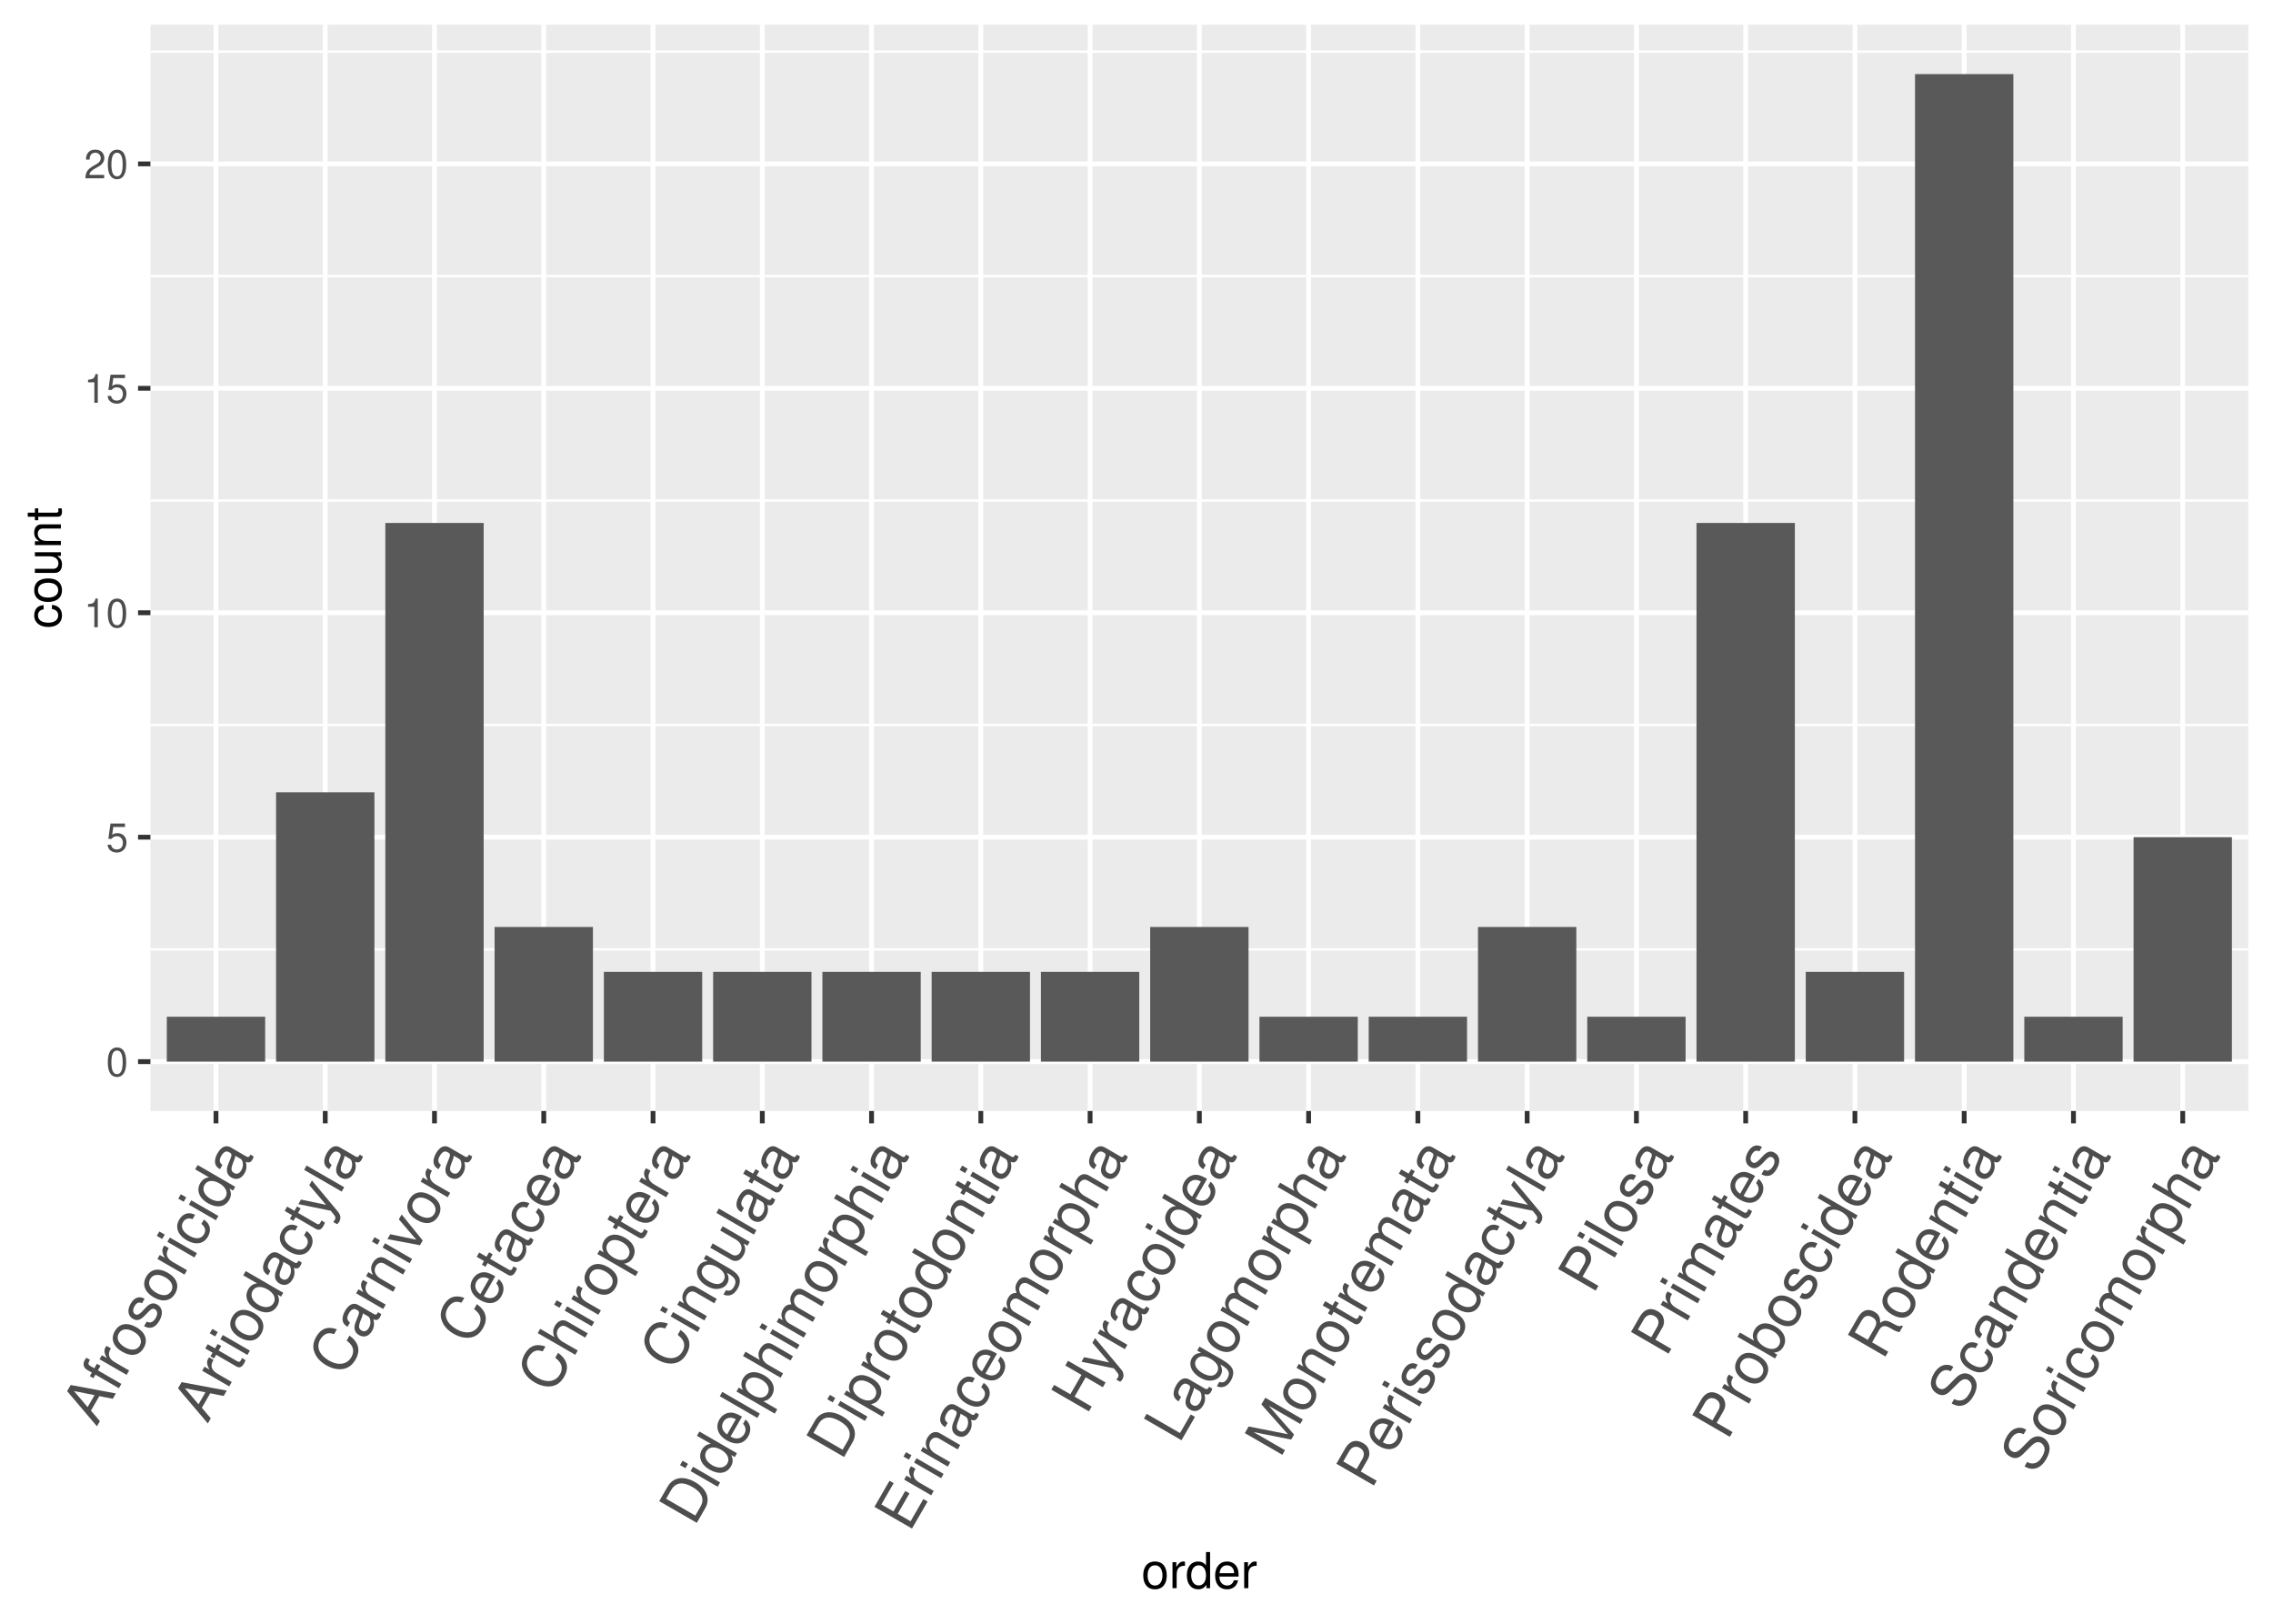 <?xml version="1.0" encoding="UTF-8"?>
<svg xmlns="http://www.w3.org/2000/svg" xmlns:xlink="http://www.w3.org/1999/xlink" width="504pt" height="360pt" viewBox="0 0 504 360" version="1.1">
<defs>
<g>
<symbol overflow="visible" id="glyph0-0">
<path style="stroke:none;" d=""/>
</symbol>
<symbol overflow="visible" id="glyph0-1">
<path style="stroke:none;" d="M 2.422 -6.359 C 1.844 -6.359 1.312 -6.094 0.984 -5.672 C 0.578 -5.109 0.375 -4.25 0.375 -3.078 C 0.375 -0.938 1.078 0.203 2.422 0.203 C 3.734 0.203 4.453 -0.938 4.453 -3.031 C 4.453 -4.25 4.266 -5.078 3.859 -5.672 C 3.531 -6.109 3.016 -6.359 2.422 -6.359 Z M 2.422 -5.672 C 3.25 -5.672 3.672 -4.828 3.672 -3.094 C 3.672 -1.281 3.266 -0.438 2.406 -0.438 C 1.578 -0.438 1.172 -1.312 1.172 -3.062 C 1.172 -4.828 1.578 -5.672 2.422 -5.672 Z M 2.422 -5.672 "/>
</symbol>
<symbol overflow="visible" id="glyph0-2">
<path style="stroke:none;" d="M 4.188 -6.234 L 0.969 -6.234 L 0.5 -2.844 L 1.219 -2.844 C 1.578 -3.266 1.875 -3.422 2.359 -3.422 C 3.203 -3.422 3.719 -2.844 3.719 -1.922 C 3.719 -1.031 3.203 -0.484 2.359 -0.484 C 1.688 -0.484 1.266 -0.828 1.078 -1.531 L 0.312 -1.531 C 0.406 -1.016 0.5 -0.781 0.688 -0.547 C 1.031 -0.078 1.672 0.203 2.375 0.203 C 3.641 0.203 4.516 -0.719 4.516 -2.031 C 4.516 -3.266 3.688 -4.109 2.5 -4.109 C 2.062 -4.109 1.703 -4 1.344 -3.734 L 1.594 -5.469 L 4.188 -5.469 Z M 4.188 -6.234 "/>
</symbol>
<symbol overflow="visible" id="glyph0-3">
<path style="stroke:none;" d="M 2.281 -4.531 L 2.281 0 L 3.047 0 L 3.047 -6.359 L 2.547 -6.359 C 2.266 -5.391 2.094 -5.25 0.891 -5.094 L 0.891 -4.531 Z M 2.281 -4.531 "/>
</symbol>
<symbol overflow="visible" id="glyph0-4">
<path style="stroke:none;" d="M 4.453 -0.766 L 1.172 -0.766 C 1.25 -1.297 1.531 -1.625 2.297 -2.094 L 3.172 -2.594 C 4.047 -3.062 4.5 -3.719 4.5 -4.5 C 4.5 -5.031 4.281 -5.531 3.922 -5.875 C 3.547 -6.203 3.094 -6.359 2.5 -6.359 C 1.703 -6.359 1.125 -6.078 0.781 -5.531 C 0.547 -5.203 0.453 -4.797 0.438 -4.156 L 1.219 -4.156 C 1.234 -4.594 1.297 -4.844 1.406 -5.062 C 1.594 -5.438 2 -5.688 2.469 -5.688 C 3.172 -5.688 3.703 -5.172 3.703 -4.484 C 3.703 -3.969 3.406 -3.531 2.859 -3.219 L 2.047 -2.75 C 0.75 -2 0.375 -1.406 0.297 -0.016 L 4.453 -0.016 Z M 4.453 -0.766 "/>
</symbol>
<symbol overflow="visible" id="glyph1-0">
<path style="stroke:none;" d=""/>
</symbol>
<symbol overflow="visible" id="glyph1-1">
<path style="stroke:none;" d="M 0.641 -6.875 L 3.625 -6.281 L 4.312 -7.469 L -5.703 -9.344 L -6.5 -7.984 L 0.109 -0.188 L 0.766 -1.328 L -1.219 -3.656 Z M -0.422 -7.094 L -1.953 -4.438 L -4.984 -8 Z M -0.422 -7.094 "/>
</symbol>
<symbol overflow="visible" id="glyph1-2">
<path style="stroke:none;" d="M -4.297 -6.422 L -4.875 -5.422 L -5.797 -5.953 C -6.203 -6.188 -6.266 -6.531 -6.016 -6.984 C -5.969 -7.047 -5.953 -7.094 -5.828 -7.297 L -6.609 -7.75 C -6.781 -7.562 -6.859 -7.453 -6.984 -7.25 C -7.484 -6.375 -7.281 -5.547 -6.438 -5.047 L -5.422 -4.469 L -5.875 -3.672 L -5.078 -3.219 L -4.625 -4.016 L 0.578 -1 L 1.125 -1.953 L -4.078 -4.969 L -3.5 -5.969 Z M -4.297 -6.422 "/>
</symbol>
<symbol overflow="visible" id="glyph1-3">
<path style="stroke:none;" d="M -5.547 -4.25 L 0.453 -0.781 L 1.016 -1.75 L -2.094 -3.547 C -3.531 -4.391 -3.844 -5.359 -3.031 -6.656 L -4 -7.219 C -4.125 -7.062 -4.172 -6.984 -4.25 -6.859 C -4.594 -6.25 -4.516 -5.562 -3.938 -4.516 L -5.031 -5.141 Z M -5.547 -4.25 "/>
</symbol>
<symbol overflow="visible" id="glyph1-4">
<path style="stroke:none;" d="M -4.359 -6.672 C -5.328 -4.984 -4.734 -3.281 -2.719 -2.109 C -0.688 -0.938 1.078 -1.266 2.062 -2.969 C 3.031 -4.656 2.438 -6.375 0.469 -7.516 C -1.609 -8.703 -3.359 -8.406 -4.359 -6.672 Z M -3.469 -6.172 C -2.859 -7.234 -1.594 -7.375 -0.109 -6.516 C 1.297 -5.703 1.781 -4.531 1.188 -3.484 C 0.562 -2.422 -0.688 -2.281 -2.141 -3.109 C -3.578 -3.953 -4.094 -5.109 -3.469 -6.172 Z M -3.469 -6.172 "/>
</symbol>
<symbol overflow="visible" id="glyph1-5">
<path style="stroke:none;" d="M -1.422 -7.5 C -2.609 -8.172 -3.719 -7.781 -4.516 -6.406 C -5.328 -5 -5.125 -3.688 -4.016 -3.047 C -3.078 -2.516 -2.359 -2.719 -1.203 -3.953 L -0.469 -4.719 C 0.078 -5.281 0.469 -5.406 0.891 -5.156 C 1.453 -4.828 1.516 -4.047 1.031 -3.219 C 0.734 -2.703 0.344 -2.359 -0.047 -2.266 C -0.312 -2.203 -0.516 -2.25 -0.969 -2.422 L -1.547 -1.422 C -0.156 -0.672 0.953 -1.062 1.859 -2.625 C 2.734 -4.141 2.562 -5.531 1.391 -6.203 C 0.5 -6.719 -0.266 -6.5 -1.234 -5.469 L -1.984 -4.672 C -2.625 -4.016 -3.062 -3.812 -3.5 -4.062 C -4.047 -4.391 -4.109 -5.078 -3.656 -5.844 C -3.219 -6.625 -2.656 -6.844 -2 -6.5 Z M -1.422 -7.5 "/>
</symbol>
<symbol overflow="visible" id="glyph1-6">
<path style="stroke:none;" d="M -5 -5.188 L -5.547 -4.234 L 0.453 -0.766 L 1 -1.719 Z M -7.328 -6.531 L -7.891 -5.562 L -6.688 -4.875 L -6.125 -5.844 Z M -7.328 -6.531 "/>
</symbol>
<symbol overflow="visible" id="glyph1-7">
<path style="stroke:none;" d="M -0.875 -7.688 C -1.469 -7.984 -1.922 -8.062 -2.406 -8.031 C -3.188 -7.953 -3.922 -7.422 -4.406 -6.578 C -5.344 -4.953 -4.688 -3.188 -2.688 -2.031 C -0.75 -0.922 1.047 -1.219 1.984 -2.844 C 2.812 -4.281 2.5 -5.688 1.094 -6.641 L 0.531 -5.688 C 1.406 -4.969 1.594 -4.203 1.125 -3.391 C 0.516 -2.328 -0.688 -2.219 -2.109 -3.031 C -3.609 -3.891 -4.141 -5.016 -3.547 -6.047 C -3.078 -6.844 -2.312 -7.094 -1.422 -6.719 Z M -0.875 -7.688 "/>
</symbol>
<symbol overflow="visible" id="glyph1-8">
<path style="stroke:none;" d="M -5.062 -10.469 L -5.609 -9.516 L -2.516 -7.734 C -3.344 -7.688 -4.031 -7.234 -4.5 -6.438 C -5.391 -4.875 -4.734 -3.141 -2.828 -2.031 C -0.812 -0.875 1 -1.125 1.938 -2.75 C 2.406 -3.562 2.438 -4.328 2 -5.266 L 2.781 -4.812 L 3.266 -5.656 Z M -3.531 -6.078 C -2.938 -7.109 -1.656 -7.234 -0.203 -6.391 C 1.172 -5.594 1.719 -4.406 1.141 -3.406 C 0.531 -2.344 -0.812 -2.188 -2.203 -2.984 C -3.594 -3.797 -4.125 -5.031 -3.531 -6.078 Z M -3.531 -6.078 "/>
</symbol>
<symbol overflow="visible" id="glyph1-9">
<path style="stroke:none;" d="M 2.969 -6.438 C 2.922 -6.328 2.906 -6.281 2.875 -6.219 C 2.672 -5.891 2.422 -5.812 2.125 -5.984 L -1.406 -8.031 C -2.469 -8.641 -3.484 -8.172 -4.344 -6.703 C -4.844 -5.828 -5 -4.984 -4.797 -4.312 C -4.641 -3.859 -4.359 -3.547 -3.781 -3.188 L -3.234 -4.141 C -3.922 -4.641 -4 -5.266 -3.484 -6.156 C -2.984 -7.031 -2.391 -7.328 -1.812 -6.984 L -1.562 -6.844 C -1.156 -6.594 -1.125 -6.297 -1.484 -5.469 C -2.078 -4 -2.172 -3.781 -2.219 -3.328 C -2.328 -2.469 -2 -1.797 -1.234 -1.344 C -0.141 -0.719 0.969 -1.078 1.672 -2.297 C 2.109 -3.047 2.203 -3.797 1.969 -4.844 C 2.625 -4.547 3.047 -4.688 3.406 -5.312 C 3.531 -5.516 3.594 -5.656 3.688 -6.016 Z M 0.703 -5.547 C 1.016 -5.359 1.156 -5.156 1.25 -4.719 C 1.375 -4.125 1.297 -3.531 0.969 -2.984 C 0.547 -2.234 -0.062 -2 -0.672 -2.359 C -1.312 -2.719 -1.375 -3.312 -0.938 -4.422 C -0.484 -5.531 -0.422 -5.75 -0.391 -6.172 Z M 0.703 -5.547 "/>
</symbol>
<symbol overflow="visible" id="glyph1-10">
<path style="stroke:none;" d="M -4.312 -6.375 L -4.891 -5.391 L -6.516 -6.328 L -7.062 -5.375 L -5.438 -4.438 L -5.906 -3.625 L -5.109 -3.172 L -4.641 -3.984 L -0.125 -1.375 C 0.5 -1.016 1.047 -1.219 1.484 -1.969 C 1.625 -2.219 1.75 -2.438 1.875 -2.797 L 1.062 -3.266 C 1.016 -3.109 0.969 -2.969 0.859 -2.781 C 0.609 -2.359 0.422 -2.328 0 -2.562 L -4.094 -4.938 L -3.516 -5.922 Z M -4.312 -6.375 "/>
</symbol>
<symbol overflow="visible" id="glyph1-11">
<path style="stroke:none;" d="M -3.438 -7.906 L 0.281 -3.547 L -5.281 -4.719 L -5.859 -3.703 L 1.328 -2.234 L 2.062 -1.312 C 2.391 -0.922 2.438 -0.609 2.219 -0.219 C 2.125 -0.047 2.016 0.062 1.844 0.234 L 2.703 0.734 C 2.922 0.609 3.062 0.438 3.219 0.172 C 3.391 -0.125 3.484 -0.5 3.453 -0.875 C 3.406 -1.297 3.25 -1.625 2.891 -2.062 L -2.844 -8.938 Z M -3.438 -7.906 "/>
</symbol>
<symbol overflow="visible" id="glyph1-12">
<path style="stroke:none;" d="M -7.328 -6.547 L -7.875 -5.578 L 0.453 -0.766 L 1 -1.734 Z M -7.328 -6.547 "/>
</symbol>
<symbol overflow="visible" id="glyph1-13">
<path style="stroke:none;" d="M -1.375 -10.891 C -3.391 -11.609 -4.891 -11.078 -5.953 -9.25 C -6.594 -8.125 -6.781 -7.016 -6.422 -6.016 C -6.047 -4.766 -5.094 -3.703 -3.75 -2.922 C -2.359 -2.125 -0.953 -1.844 0.312 -2.156 C 1.344 -2.422 2.109 -3.062 2.75 -4.156 C 3.922 -6.188 3.484 -7.969 1.422 -9.5 L 0.797 -8.406 C 1.312 -7.984 1.641 -7.641 1.875 -7.281 C 2.359 -6.547 2.344 -5.594 1.828 -4.703 C 0.875 -3.062 -1.062 -2.766 -3.156 -3.969 C -5.281 -5.203 -6.016 -6.969 -5.078 -8.594 C -4.688 -9.266 -4.125 -9.766 -3.625 -9.922 C -3.141 -10.078 -2.719 -10.047 -2 -9.812 Z M -1.375 -10.891 "/>
</symbol>
<symbol overflow="visible" id="glyph1-14">
<path style="stroke:none;" d="M -5.531 -4.266 L 0.469 -0.797 L 1.016 -1.766 L -2.281 -3.672 C -3.516 -4.391 -3.938 -5.469 -3.375 -6.469 C -2.938 -7.219 -2.203 -7.422 -1.484 -7.016 L 2.672 -4.609 L 3.219 -5.578 L -1.312 -8.203 C -2.297 -8.766 -3.359 -8.391 -4.031 -7.234 C -4.547 -6.344 -4.531 -5.562 -4.016 -4.547 L -5.031 -5.141 Z M -5.531 -4.266 "/>
</symbol>
<symbol overflow="visible" id="glyph1-15">
<path style="stroke:none;" d="M 1.891 -3.266 L -2.781 -9.031 L -3.406 -7.953 L 0.469 -3.438 L -5.312 -4.656 L -5.938 -3.578 L 1.281 -2.219 Z M 1.891 -3.266 "/>
</symbol>
<symbol overflow="visible" id="glyph1-16">
<path style="stroke:none;" d="M 0.719 -7.406 C -0.188 -7.938 -0.797 -8.188 -1.344 -8.281 C -2.547 -8.453 -3.656 -7.875 -4.297 -6.766 C -5.266 -5.094 -4.625 -3.281 -2.641 -2.141 C -0.672 -1 1.109 -1.328 2.094 -3.031 C 2.875 -4.391 2.656 -5.797 1.5 -6.781 L 0.953 -5.828 C 1.578 -5.109 1.672 -4.344 1.234 -3.562 C 0.891 -2.969 0.328 -2.609 -0.359 -2.578 C -0.844 -2.547 -1.234 -2.672 -1.828 -3 Z M -2.594 -3.469 C -3.656 -4.203 -3.984 -5.281 -3.438 -6.234 C -2.875 -7.219 -1.734 -7.453 -0.656 -6.828 Z M -2.594 -3.469 "/>
</symbol>
<symbol overflow="visible" id="glyph1-17">
<path style="stroke:none;" d="M -7.859 -5.609 L 0.469 -0.797 L 1.016 -1.75 L -2.281 -3.656 C -3.516 -4.375 -3.938 -5.469 -3.375 -6.453 C -3.188 -6.766 -2.922 -7.016 -2.625 -7.141 C -2.266 -7.312 -1.906 -7.25 -1.484 -7.016 L 2.672 -4.609 L 3.219 -5.562 L -1.312 -8.188 C -2.312 -8.766 -3.359 -8.391 -4.031 -7.234 C -4.516 -6.391 -4.562 -5.719 -4.156 -4.734 L -7.312 -6.562 Z M -7.859 -5.609 "/>
</symbol>
<symbol overflow="visible" id="glyph1-18">
<path style="stroke:none;" d="M 2.844 0.812 L 3.406 -0.141 L 0.297 -1.938 C 1.188 -2.094 1.781 -2.484 2.234 -3.266 C 3.125 -4.828 2.469 -6.562 0.562 -7.656 C -1.453 -8.828 -3.266 -8.562 -4.188 -6.969 C -4.656 -6.156 -4.672 -5.297 -4.219 -4.438 L -5.125 -4.969 L -5.641 -4.094 Z M -3.406 -6.297 C -2.797 -7.344 -1.469 -7.5 -0.031 -6.672 C 1.312 -5.891 1.859 -4.656 1.25 -3.609 C 0.672 -2.594 -0.625 -2.469 -2.031 -3.281 C -3.438 -4.094 -3.984 -5.281 -3.406 -6.297 Z M -3.406 -6.297 "/>
</symbol>
<symbol overflow="visible" id="glyph1-19">
<path style="stroke:none;" d="M -3.328 -8.078 L -2.453 -7.578 C -3.453 -7.516 -4.062 -7.172 -4.5 -6.422 C -5.344 -4.969 -4.578 -3.188 -2.656 -2.078 C -1.641 -1.5 -0.781 -1.312 0.109 -1.484 C 0.891 -1.609 1.516 -2.016 1.859 -2.625 C 2.281 -3.344 2.281 -4.047 1.812 -5 L 2.125 -4.828 C 3.719 -3.891 4.047 -3.109 3.359 -1.906 C 2.891 -1.094 2.328 -0.875 1.594 -1.156 L 1.031 -0.188 C 2.203 0.359 3.391 -0.125 4.141 -1.438 C 4.656 -2.312 4.797 -3.203 4.547 -3.875 C 4.234 -4.656 3.594 -5.25 2.188 -6.078 L -2.828 -8.969 Z M -3.578 -6 C -3 -7 -1.812 -7.094 -0.281 -6.219 C 1.156 -5.375 1.656 -4.312 1.078 -3.312 C 0.516 -2.328 -0.656 -2.25 -2.141 -3.094 C -3.594 -3.938 -4.141 -5.016 -3.578 -6 Z M -3.578 -6 "/>
</symbol>
<symbol overflow="visible" id="glyph1-20">
<path style="stroke:none;" d="M 3.188 -5.5 L -2.812 -8.969 L -3.359 -8.031 L 0.047 -6.062 C 1.281 -5.359 1.703 -4.25 1.125 -3.25 C 0.703 -2.5 -0.047 -2.281 -0.766 -2.703 L -5.016 -5.156 L -5.562 -4.219 L -0.922 -1.547 C 0.062 -0.969 1.109 -1.328 1.781 -2.5 C 2.297 -3.375 2.328 -4.125 1.844 -5.141 L 2.688 -4.656 Z M 3.188 -5.5 "/>
</symbol>
<symbol overflow="visible" id="glyph1-21">
<path style="stroke:none;" d="M 0.594 -1.016 L 2.453 -4.234 C 3.656 -6.328 2.828 -8.547 0.234 -10.031 C -2.344 -11.531 -4.656 -11.156 -5.875 -9.047 L -7.734 -5.828 Z M 0.266 -2.625 L -6.203 -6.359 L -5.062 -8.328 C -4.109 -9.984 -2.5 -10.203 -0.375 -8.969 C 1.75 -7.75 2.359 -6.25 1.406 -4.594 Z M 0.266 -2.625 "/>
</symbol>
<symbol overflow="visible" id="glyph1-22">
<path style="stroke:none;" d="M -5.531 -4.266 L 0.469 -0.797 L 1.016 -1.766 L -2.75 -3.938 C -3.609 -4.438 -3.938 -5.469 -3.5 -6.25 C -3.094 -6.953 -2.422 -7.109 -1.656 -6.672 L 2.469 -4.281 L 3.031 -5.234 L -0.734 -7.406 C -1.594 -7.906 -1.938 -8.938 -1.484 -9.719 C -1.094 -10.406 -0.406 -10.578 0.359 -10.141 L 4.484 -7.75 L 5.031 -8.719 L 0.531 -11.312 C -0.547 -11.938 -1.484 -11.656 -2.125 -10.531 C -2.594 -9.734 -2.625 -9.125 -2.281 -8.156 C -3.125 -8.188 -3.672 -7.859 -4.125 -7.078 C -4.578 -6.281 -4.594 -5.562 -4.172 -4.641 L -5.031 -5.141 Z M -5.531 -4.266 "/>
</symbol>
<symbol overflow="visible" id="glyph1-23">
<path style="stroke:none;" d="M -2.578 -4.297 L 0.031 -8.828 L -0.906 -9.359 L -3.516 -4.828 L -6.188 -6.375 L -3.469 -11.094 L -4.391 -11.625 L -7.734 -5.844 L 0.594 -1.031 L 4.047 -7.016 L 3.109 -7.562 L 0.281 -2.641 Z M -2.578 -4.297 "/>
</symbol>
<symbol overflow="visible" id="glyph1-24">
<path style="stroke:none;" d="M -0.156 -8.516 L 3.641 -6.312 L 4.25 -7.359 L -4.078 -12.172 L -4.688 -11.125 L -1.094 -9.047 L -3.562 -4.75 L -7.156 -6.828 L -7.781 -5.766 L 0.547 -0.953 L 1.172 -2.016 L -2.625 -4.219 Z M -0.156 -8.516 "/>
</symbol>
<symbol overflow="visible" id="glyph1-25">
<path style="stroke:none;" d="M -7.188 -6.781 L -7.797 -5.734 L 0.531 -0.922 L 3.516 -6.094 L 2.578 -6.641 L 0.203 -2.516 Z M -7.188 -6.781 "/>
</symbol>
<symbol overflow="visible" id="glyph1-26">
<path style="stroke:none;" d="M 3.094 -5.344 L -2.531 -11.734 L 4.453 -7.703 L 5.031 -8.703 L -3.297 -13.516 L -4.156 -12.031 L 1.719 -5.422 L -6.984 -7.141 L -7.828 -5.672 L 0.5 -0.859 L 1.078 -1.875 L -5.906 -5.906 L 2.453 -4.234 Z M 3.094 -5.344 "/>
</symbol>
<symbol overflow="visible" id="glyph1-27">
<path style="stroke:none;" d="M -2.312 -4.141 L -0.797 -6.766 C -0.422 -7.422 -0.312 -8.047 -0.469 -8.719 C -0.641 -9.484 -1.047 -10.016 -1.812 -10.453 C -3.375 -11.359 -4.781 -10.938 -5.734 -9.297 L -7.719 -5.859 L 0.609 -1.047 L 1.219 -2.094 Z M -3.25 -4.672 L -6.188 -6.375 L -4.906 -8.594 C -4.312 -9.625 -3.406 -9.891 -2.5 -9.375 C -1.578 -8.844 -1.375 -7.922 -1.969 -6.891 Z M -3.25 -4.672 "/>
</symbol>
<symbol overflow="visible" id="glyph1-28">
<path style="stroke:none;" d="M -7.969 -5.438 L 0.359 -0.625 L 0.859 -1.469 L 0.094 -1.922 C 1.062 -1.984 1.719 -2.391 2.203 -3.219 C 3.109 -4.797 2.422 -6.578 0.438 -7.734 C -1.516 -8.859 -3.266 -8.562 -4.172 -6.984 C -4.656 -6.156 -4.688 -5.406 -4.281 -4.562 L -7.422 -6.375 Z M -3.406 -6.281 C -2.797 -7.344 -1.469 -7.5 -0.031 -6.672 C 1.312 -5.891 1.844 -4.641 1.25 -3.594 C 0.656 -2.578 -0.641 -2.453 -2.047 -3.266 C -3.453 -4.078 -4 -5.266 -3.406 -6.281 Z M -3.406 -6.281 "/>
</symbol>
<symbol overflow="visible" id="glyph1-29">
<path style="stroke:none;" d="M -2.344 -4.203 L -0.766 -6.953 C -0.219 -7.891 0.469 -8.047 1.516 -7.453 L 2.25 -7.031 C 2.75 -6.734 3.312 -6.516 3.734 -6.469 L 4.484 -7.766 L 4.234 -7.922 C 3.703 -7.672 3.359 -7.766 2.25 -8.391 C 0.875 -9.172 0.344 -9.188 -0.562 -8.5 C -0.516 -9.719 -0.844 -10.406 -1.812 -10.969 C -3.25 -11.797 -4.547 -11.359 -5.484 -9.719 L -7.703 -5.875 L 0.625 -1.062 L 1.234 -2.125 Z M -3.297 -4.75 L -6.172 -6.406 L -4.688 -8.984 C -4.344 -9.578 -4.047 -9.859 -3.672 -10 C -3.25 -10.141 -2.797 -10.062 -2.312 -9.781 C -1.328 -9.203 -1.156 -8.453 -1.812 -7.328 Z M -3.297 -4.75 "/>
</symbol>
<symbol overflow="visible" id="glyph1-30">
<path style="stroke:none;" d="M -1.953 -10.219 C -2.516 -10.547 -2.688 -10.609 -3.203 -10.656 C -4.422 -10.75 -5.484 -10.062 -6.297 -8.656 C -7.344 -6.828 -7.062 -5.156 -5.547 -4.281 C -4.531 -3.688 -3.594 -3.875 -2.688 -4.797 L -0.922 -6.547 C -0.047 -7.469 0.641 -7.672 1.312 -7.297 C 1.75 -7.031 2.062 -6.547 2.109 -6.031 C 2.172 -5.562 1.984 -4.984 1.594 -4.297 C 1.062 -3.375 0.5 -2.906 -0.203 -2.781 C -0.766 -2.672 -1.25 -2.781 -1.75 -3.094 L -2.328 -2.094 C -1.547 -1.656 -0.969 -1.5 -0.312 -1.578 C 0.797 -1.688 1.734 -2.422 2.469 -3.688 C 3.047 -4.672 3.312 -5.609 3.203 -6.406 C 3.078 -7.234 2.547 -8.016 1.828 -8.438 C 0.797 -9.031 -0.344 -8.812 -1.312 -7.859 L -3.062 -6.094 C -3.906 -5.25 -4.453 -5.078 -5.094 -5.438 C -5.938 -5.938 -6.062 -6.984 -5.422 -8.094 C -4.656 -9.422 -3.641 -9.828 -2.531 -9.219 Z M -1.953 -10.219 "/>
</symbol>
<symbol overflow="visible" id="glyph2-0">
<path style="stroke:none;" d=""/>
</symbol>
<symbol overflow="visible" id="glyph2-1">
<path style="stroke:none;" d="M 2.984 -5.922 C 1.359 -5.922 0.391 -4.781 0.391 -2.844 C 0.391 -0.891 1.359 0.25 3 0.25 C 4.625 0.25 5.609 -0.906 5.609 -2.797 C 5.609 -4.797 4.656 -5.922 2.984 -5.922 Z M 3 -5.078 C 4.031 -5.078 4.656 -4.234 4.656 -2.812 C 4.656 -1.438 4.016 -0.594 3 -0.594 C 1.984 -0.594 1.359 -1.438 1.359 -2.844 C 1.359 -4.234 1.984 -5.078 3 -5.078 Z M 3 -5.078 "/>
</symbol>
<symbol overflow="visible" id="glyph2-2">
<path style="stroke:none;" d="M 0.766 -5.766 L 0.766 0 L 1.688 0 L 1.688 -2.984 C 1.688 -4.375 2.266 -5 3.531 -4.969 L 3.531 -5.891 C 3.375 -5.922 3.281 -5.922 3.172 -5.922 C 2.578 -5.922 2.141 -5.578 1.609 -4.719 L 1.609 -5.766 Z M 0.766 -5.766 "/>
</symbol>
<symbol overflow="visible" id="glyph2-3">
<path style="stroke:none;" d="M 5.438 -8.016 L 4.531 -8.016 L 4.531 -5.031 C 4.141 -5.625 3.531 -5.922 2.766 -5.922 C 1.266 -5.922 0.281 -4.734 0.281 -2.891 C 0.281 -0.953 1.234 0.25 2.797 0.25 C 3.594 0.25 4.141 -0.047 4.625 -0.766 L 4.625 0 L 5.438 0 Z M 2.922 -5.078 C 3.906 -5.078 4.531 -4.203 4.531 -2.812 C 4.531 -1.484 3.891 -0.609 2.922 -0.609 C 1.906 -0.609 1.25 -1.5 1.25 -2.844 C 1.25 -4.188 1.906 -5.078 2.922 -5.078 Z M 2.922 -5.078 "/>
</symbol>
<symbol overflow="visible" id="glyph2-4">
<path style="stroke:none;" d="M 5.641 -2.578 C 5.641 -3.453 5.578 -3.984 5.406 -4.406 C 5.031 -5.359 4.156 -5.922 3.078 -5.922 C 1.469 -5.922 0.438 -4.703 0.438 -2.812 C 0.438 -0.906 1.438 0.25 3.062 0.25 C 4.375 0.25 5.297 -0.5 5.516 -1.75 L 4.594 -1.75 C 4.344 -0.984 3.828 -0.594 3.094 -0.594 C 2.516 -0.594 2.016 -0.859 1.703 -1.344 C 1.484 -1.672 1.406 -2 1.391 -2.578 Z M 1.422 -3.328 C 1.5 -4.391 2.141 -5.078 3.062 -5.078 C 4 -5.078 4.656 -4.359 4.656 -3.328 Z M 1.422 -3.328 "/>
</symbol>
<symbol overflow="visible" id="glyph3-0">
<path style="stroke:none;" d=""/>
</symbol>
<symbol overflow="visible" id="glyph3-1">
<path style="stroke:none;" d="M -3.828 -5.188 C -4.391 -5.141 -4.75 -5.016 -5.078 -4.797 C -5.609 -4.406 -5.922 -3.703 -5.922 -2.906 C -5.922 -1.344 -4.703 -0.344 -2.781 -0.344 C -0.922 -0.344 0.25 -1.328 0.25 -2.891 C 0.25 -4.266 -0.578 -5.141 -1.984 -5.25 L -1.984 -4.328 C -1.062 -4.172 -0.594 -3.703 -0.594 -2.922 C -0.594 -1.906 -1.422 -1.297 -2.781 -1.297 C -4.219 -1.297 -5.078 -1.891 -5.078 -2.891 C -5.078 -3.656 -4.625 -4.141 -3.828 -4.25 Z M -3.828 -5.188 "/>
</symbol>
<symbol overflow="visible" id="glyph3-2">
<path style="stroke:none;" d="M -5.922 -2.984 C -5.922 -1.359 -4.781 -0.391 -2.844 -0.391 C -0.891 -0.391 0.25 -1.359 0.25 -3 C 0.25 -4.625 -0.906 -5.609 -2.797 -5.609 C -4.797 -5.609 -5.922 -4.656 -5.922 -2.984 Z M -5.078 -3 C -5.078 -4.031 -4.234 -4.656 -2.812 -4.656 C -1.438 -4.656 -0.594 -4.016 -0.594 -3 C -0.594 -1.984 -1.438 -1.359 -2.844 -1.359 C -4.234 -1.359 -5.078 -1.984 -5.078 -3 Z M -5.078 -3 "/>
</symbol>
<symbol overflow="visible" id="glyph3-3">
<path style="stroke:none;" d="M 0 -5.297 L -5.766 -5.297 L -5.766 -4.391 L -2.5 -4.391 C -1.312 -4.391 -0.547 -3.766 -0.547 -2.812 C -0.547 -2.094 -0.984 -1.625 -1.688 -1.625 L -5.766 -1.625 L -5.766 -0.719 L -1.312 -0.719 C -0.359 -0.719 0.25 -1.438 0.25 -2.547 C 0.25 -3.406 -0.047 -3.938 -0.797 -4.484 L 0 -4.484 Z M 0 -5.297 "/>
</symbol>
<symbol overflow="visible" id="glyph3-4">
<path style="stroke:none;" d="M -5.766 -0.766 L 0 -0.766 L 0 -1.688 L -3.172 -1.688 C -4.359 -1.688 -5.125 -2.312 -5.125 -3.25 C -5.125 -3.984 -4.688 -4.438 -4 -4.438 L 0 -4.438 L 0 -5.359 L -4.359 -5.359 C -5.312 -5.359 -5.922 -4.641 -5.922 -3.531 C -5.922 -2.672 -5.594 -2.125 -4.797 -1.609 L -5.766 -1.609 Z M -5.766 -0.766 "/>
</symbol>
<symbol overflow="visible" id="glyph3-5">
<path style="stroke:none;" d="M -5.766 -2.797 L -5.766 -1.844 L -7.344 -1.844 L -7.344 -0.938 L -5.766 -0.938 L -5.766 -0.156 L -5.016 -0.156 L -5.016 -0.938 L -0.656 -0.938 C -0.062 -0.938 0.25 -1.328 0.25 -2.047 C 0.25 -2.281 0.234 -2.484 0.172 -2.797 L -0.594 -2.797 C -0.562 -2.656 -0.547 -2.547 -0.547 -2.359 C -0.547 -1.953 -0.656 -1.844 -1.062 -1.844 L -5.016 -1.844 L -5.016 -2.797 Z M -5.766 -2.797 "/>
</symbol>
</g>
<clipPath id="clip1">
  <path d="M 33.352 5.48 L 498.52 5.48 L 498.52 246.32 L 33.352 246.32 Z M 33.352 5.48 "/>
</clipPath>
<clipPath id="clip2">
  <path d="M 33.352 210 L 498.52 210 L 498.52 211 L 33.352 211 Z M 33.352 210 "/>
</clipPath>
<clipPath id="clip3">
  <path d="M 33.352 160 L 498.52 160 L 498.52 161 L 33.352 161 Z M 33.352 160 "/>
</clipPath>
<clipPath id="clip4">
  <path d="M 33.352 110 L 498.52 110 L 498.52 112 L 33.352 112 Z M 33.352 110 "/>
</clipPath>
<clipPath id="clip5">
  <path d="M 33.352 60 L 498.52 60 L 498.52 62 L 33.352 62 Z M 33.352 60 "/>
</clipPath>
<clipPath id="clip6">
  <path d="M 33.352 11 L 498.52 11 L 498.52 12 L 33.352 12 Z M 33.352 11 "/>
</clipPath>
<clipPath id="clip7">
  <path d="M 33.352 234 L 498.52 234 L 498.52 236 L 33.352 236 Z M 33.352 234 "/>
</clipPath>
<clipPath id="clip8">
  <path d="M 33.352 185 L 498.52 185 L 498.52 187 L 33.352 187 Z M 33.352 185 "/>
</clipPath>
<clipPath id="clip9">
  <path d="M 33.352 135 L 498.52 135 L 498.52 137 L 33.352 137 Z M 33.352 135 "/>
</clipPath>
<clipPath id="clip10">
  <path d="M 33.352 85 L 498.52 85 L 498.52 87 L 33.352 87 Z M 33.352 85 "/>
</clipPath>
<clipPath id="clip11">
  <path d="M 33.352 35 L 498.52 35 L 498.52 37 L 33.352 37 Z M 33.352 35 "/>
</clipPath>
<clipPath id="clip12">
  <path d="M 47 5.48 L 49 5.48 L 49 246.32 L 47 246.32 Z M 47 5.48 "/>
</clipPath>
<clipPath id="clip13">
  <path d="M 71 5.48 L 73 5.48 L 73 246.32 L 71 246.32 Z M 71 5.48 "/>
</clipPath>
<clipPath id="clip14">
  <path d="M 95 5.48 L 97 5.48 L 97 246.32 L 95 246.32 Z M 95 5.48 "/>
</clipPath>
<clipPath id="clip15">
  <path d="M 120 5.48 L 122 5.48 L 122 246.32 L 120 246.32 Z M 120 5.48 "/>
</clipPath>
<clipPath id="clip16">
  <path d="M 144 5.48 L 146 5.48 L 146 246.32 L 144 246.32 Z M 144 5.48 "/>
</clipPath>
<clipPath id="clip17">
  <path d="M 168 5.48 L 170 5.48 L 170 246.32 L 168 246.32 Z M 168 5.48 "/>
</clipPath>
<clipPath id="clip18">
  <path d="M 192 5.48 L 194 5.48 L 194 246.32 L 192 246.32 Z M 192 5.48 "/>
</clipPath>
<clipPath id="clip19">
  <path d="M 216 5.48 L 219 5.48 L 219 246.32 L 216 246.32 Z M 216 5.48 "/>
</clipPath>
<clipPath id="clip20">
  <path d="M 241 5.48 L 243 5.48 L 243 246.32 L 241 246.32 Z M 241 5.48 "/>
</clipPath>
<clipPath id="clip21">
  <path d="M 265 5.48 L 267 5.48 L 267 246.32 L 265 246.32 Z M 265 5.48 "/>
</clipPath>
<clipPath id="clip22">
  <path d="M 289 5.48 L 291 5.48 L 291 246.32 L 289 246.32 Z M 289 5.48 "/>
</clipPath>
<clipPath id="clip23">
  <path d="M 313 5.48 L 315 5.48 L 315 246.32 L 313 246.32 Z M 313 5.48 "/>
</clipPath>
<clipPath id="clip24">
  <path d="M 338 5.48 L 340 5.48 L 340 246.32 L 338 246.32 Z M 338 5.48 "/>
</clipPath>
<clipPath id="clip25">
  <path d="M 362 5.48 L 364 5.48 L 364 246.32 L 362 246.32 Z M 362 5.48 "/>
</clipPath>
<clipPath id="clip26">
  <path d="M 386 5.48 L 388 5.48 L 388 246.32 L 386 246.32 Z M 386 5.48 "/>
</clipPath>
<clipPath id="clip27">
  <path d="M 410 5.48 L 412 5.48 L 412 246.32 L 410 246.32 Z M 410 5.48 "/>
</clipPath>
<clipPath id="clip28">
  <path d="M 434 5.48 L 437 5.48 L 437 246.32 L 434 246.32 Z M 434 5.48 "/>
</clipPath>
<clipPath id="clip29">
  <path d="M 459 5.48 L 461 5.48 L 461 246.32 L 459 246.32 Z M 459 5.48 "/>
</clipPath>
<clipPath id="clip30">
  <path d="M 483 5.48 L 485 5.48 L 485 246.32 L 483 246.32 Z M 483 5.48 "/>
</clipPath>
</defs>
<g id="surface149">
<rect x="0" y="0" width="504" height="360" style="fill:rgb(100%,100%,100%);fill-opacity:1;stroke:none;"/>
<rect x="0" y="0" width="504" height="360" style="fill:rgb(100%,100%,100%);fill-opacity:1;stroke:none;"/>
<path style="fill:none;stroke-width:1.067;stroke-linecap:round;stroke-linejoin:round;stroke:rgb(100%,100%,100%);stroke-opacity:1;stroke-miterlimit:10;" d="M 0 360 L 504 360 L 504 0 L 0 0 Z M 0 360 "/>
<g clip-path="url(#clip1)" clip-rule="nonzero">
<path style=" stroke:none;fill-rule:nonzero;fill:rgb(92.157%,92.157%,92.157%);fill-opacity:1;" d="M 33.352 246.32 L 498.52 246.32 L 498.52 5.48 L 33.352 5.48 Z M 33.352 246.32 "/>
</g>
<g clip-path="url(#clip2)" clip-rule="nonzero">
<path style="fill:none;stroke-width:0.533;stroke-linecap:butt;stroke-linejoin:round;stroke:rgb(100%,100%,100%);stroke-opacity:1;stroke-miterlimit:10;" d="M 33.352 210.492 L 498.52 210.492 "/>
</g>
<g clip-path="url(#clip3)" clip-rule="nonzero">
<path style="fill:none;stroke-width:0.533;stroke-linecap:butt;stroke-linejoin:round;stroke:rgb(100%,100%,100%);stroke-opacity:1;stroke-miterlimit:10;" d="M 33.352 160.73 L 498.52 160.73 "/>
</g>
<g clip-path="url(#clip4)" clip-rule="nonzero">
<path style="fill:none;stroke-width:0.533;stroke-linecap:butt;stroke-linejoin:round;stroke:rgb(100%,100%,100%);stroke-opacity:1;stroke-miterlimit:10;" d="M 33.352 110.973 L 498.52 110.973 "/>
</g>
<g clip-path="url(#clip5)" clip-rule="nonzero">
<path style="fill:none;stroke-width:0.533;stroke-linecap:butt;stroke-linejoin:round;stroke:rgb(100%,100%,100%);stroke-opacity:1;stroke-miterlimit:10;" d="M 33.352 61.211 L 498.52 61.211 "/>
</g>
<g clip-path="url(#clip6)" clip-rule="nonzero">
<path style="fill:none;stroke-width:0.533;stroke-linecap:butt;stroke-linejoin:round;stroke:rgb(100%,100%,100%);stroke-opacity:1;stroke-miterlimit:10;" d="M 33.352 11.449 L 498.52 11.449 "/>
</g>
<g clip-path="url(#clip7)" clip-rule="nonzero">
<path style="fill:none;stroke-width:1.067;stroke-linecap:butt;stroke-linejoin:round;stroke:rgb(100%,100%,100%);stroke-opacity:1;stroke-miterlimit:10;" d="M 33.352 235.375 L 498.52 235.375 "/>
</g>
<g clip-path="url(#clip8)" clip-rule="nonzero">
<path style="fill:none;stroke-width:1.067;stroke-linecap:butt;stroke-linejoin:round;stroke:rgb(100%,100%,100%);stroke-opacity:1;stroke-miterlimit:10;" d="M 33.352 185.613 L 498.52 185.613 "/>
</g>
<g clip-path="url(#clip9)" clip-rule="nonzero">
<path style="fill:none;stroke-width:1.067;stroke-linecap:butt;stroke-linejoin:round;stroke:rgb(100%,100%,100%);stroke-opacity:1;stroke-miterlimit:10;" d="M 33.352 135.852 L 498.52 135.852 "/>
</g>
<g clip-path="url(#clip10)" clip-rule="nonzero">
<path style="fill:none;stroke-width:1.067;stroke-linecap:butt;stroke-linejoin:round;stroke:rgb(100%,100%,100%);stroke-opacity:1;stroke-miterlimit:10;" d="M 33.352 86.09 L 498.52 86.09 "/>
</g>
<g clip-path="url(#clip11)" clip-rule="nonzero">
<path style="fill:none;stroke-width:1.067;stroke-linecap:butt;stroke-linejoin:round;stroke:rgb(100%,100%,100%);stroke-opacity:1;stroke-miterlimit:10;" d="M 33.352 36.332 L 498.52 36.332 "/>
</g>
<g clip-path="url(#clip12)" clip-rule="nonzero">
<path style="fill:none;stroke-width:1.067;stroke-linecap:butt;stroke-linejoin:round;stroke:rgb(100%,100%,100%);stroke-opacity:1;stroke-miterlimit:10;" d="M 47.891 246.32 L 47.891 5.48 "/>
</g>
<g clip-path="url(#clip13)" clip-rule="nonzero">
<path style="fill:none;stroke-width:1.067;stroke-linecap:butt;stroke-linejoin:round;stroke:rgb(100%,100%,100%);stroke-opacity:1;stroke-miterlimit:10;" d="M 72.117 246.32 L 72.117 5.48 "/>
</g>
<g clip-path="url(#clip14)" clip-rule="nonzero">
<path style="fill:none;stroke-width:1.067;stroke-linecap:butt;stroke-linejoin:round;stroke:rgb(100%,100%,100%);stroke-opacity:1;stroke-miterlimit:10;" d="M 96.344 246.32 L 96.344 5.48 "/>
</g>
<g clip-path="url(#clip15)" clip-rule="nonzero">
<path style="fill:none;stroke-width:1.067;stroke-linecap:butt;stroke-linejoin:round;stroke:rgb(100%,100%,100%);stroke-opacity:1;stroke-miterlimit:10;" d="M 120.57 246.32 L 120.57 5.48 "/>
</g>
<g clip-path="url(#clip16)" clip-rule="nonzero">
<path style="fill:none;stroke-width:1.067;stroke-linecap:butt;stroke-linejoin:round;stroke:rgb(100%,100%,100%);stroke-opacity:1;stroke-miterlimit:10;" d="M 144.801 246.32 L 144.801 5.48 "/>
</g>
<g clip-path="url(#clip17)" clip-rule="nonzero">
<path style="fill:none;stroke-width:1.067;stroke-linecap:butt;stroke-linejoin:round;stroke:rgb(100%,100%,100%);stroke-opacity:1;stroke-miterlimit:10;" d="M 169.027 246.32 L 169.027 5.48 "/>
</g>
<g clip-path="url(#clip18)" clip-rule="nonzero">
<path style="fill:none;stroke-width:1.067;stroke-linecap:butt;stroke-linejoin:round;stroke:rgb(100%,100%,100%);stroke-opacity:1;stroke-miterlimit:10;" d="M 193.254 246.32 L 193.254 5.48 "/>
</g>
<g clip-path="url(#clip19)" clip-rule="nonzero">
<path style="fill:none;stroke-width:1.067;stroke-linecap:butt;stroke-linejoin:round;stroke:rgb(100%,100%,100%);stroke-opacity:1;stroke-miterlimit:10;" d="M 217.48 246.32 L 217.48 5.48 "/>
</g>
<g clip-path="url(#clip20)" clip-rule="nonzero">
<path style="fill:none;stroke-width:1.067;stroke-linecap:butt;stroke-linejoin:round;stroke:rgb(100%,100%,100%);stroke-opacity:1;stroke-miterlimit:10;" d="M 241.711 246.32 L 241.711 5.48 "/>
</g>
<g clip-path="url(#clip21)" clip-rule="nonzero">
<path style="fill:none;stroke-width:1.067;stroke-linecap:butt;stroke-linejoin:round;stroke:rgb(100%,100%,100%);stroke-opacity:1;stroke-miterlimit:10;" d="M 265.938 246.32 L 265.938 5.48 "/>
</g>
<g clip-path="url(#clip22)" clip-rule="nonzero">
<path style="fill:none;stroke-width:1.067;stroke-linecap:butt;stroke-linejoin:round;stroke:rgb(100%,100%,100%);stroke-opacity:1;stroke-miterlimit:10;" d="M 290.164 246.32 L 290.164 5.48 "/>
</g>
<g clip-path="url(#clip23)" clip-rule="nonzero">
<path style="fill:none;stroke-width:1.067;stroke-linecap:butt;stroke-linejoin:round;stroke:rgb(100%,100%,100%);stroke-opacity:1;stroke-miterlimit:10;" d="M 314.391 246.32 L 314.391 5.48 "/>
</g>
<g clip-path="url(#clip24)" clip-rule="nonzero">
<path style="fill:none;stroke-width:1.067;stroke-linecap:butt;stroke-linejoin:round;stroke:rgb(100%,100%,100%);stroke-opacity:1;stroke-miterlimit:10;" d="M 338.621 246.32 L 338.621 5.48 "/>
</g>
<g clip-path="url(#clip25)" clip-rule="nonzero">
<path style="fill:none;stroke-width:1.067;stroke-linecap:butt;stroke-linejoin:round;stroke:rgb(100%,100%,100%);stroke-opacity:1;stroke-miterlimit:10;" d="M 362.848 246.32 L 362.848 5.48 "/>
</g>
<g clip-path="url(#clip26)" clip-rule="nonzero">
<path style="fill:none;stroke-width:1.067;stroke-linecap:butt;stroke-linejoin:round;stroke:rgb(100%,100%,100%);stroke-opacity:1;stroke-miterlimit:10;" d="M 387.074 246.32 L 387.074 5.48 "/>
</g>
<g clip-path="url(#clip27)" clip-rule="nonzero">
<path style="fill:none;stroke-width:1.067;stroke-linecap:butt;stroke-linejoin:round;stroke:rgb(100%,100%,100%);stroke-opacity:1;stroke-miterlimit:10;" d="M 411.301 246.32 L 411.301 5.48 "/>
</g>
<g clip-path="url(#clip28)" clip-rule="nonzero">
<path style="fill:none;stroke-width:1.067;stroke-linecap:butt;stroke-linejoin:round;stroke:rgb(100%,100%,100%);stroke-opacity:1;stroke-miterlimit:10;" d="M 435.527 246.32 L 435.527 5.48 "/>
</g>
<g clip-path="url(#clip29)" clip-rule="nonzero">
<path style="fill:none;stroke-width:1.067;stroke-linecap:butt;stroke-linejoin:round;stroke:rgb(100%,100%,100%);stroke-opacity:1;stroke-miterlimit:10;" d="M 459.758 246.32 L 459.758 5.48 "/>
</g>
<g clip-path="url(#clip30)" clip-rule="nonzero">
<path style="fill:none;stroke-width:1.067;stroke-linecap:butt;stroke-linejoin:round;stroke:rgb(100%,100%,100%);stroke-opacity:1;stroke-miterlimit:10;" d="M 483.984 246.32 L 483.984 5.48 "/>
</g>
<path style=" stroke:none;fill-rule:nonzero;fill:rgb(34.902%,34.902%,34.902%);fill-opacity:1;" d="M 36.988 235.375 L 58.793 235.375 L 58.793 225.422 L 36.988 225.422 Z M 36.988 235.375 "/>
<path style=" stroke:none;fill-rule:nonzero;fill:rgb(34.902%,34.902%,34.902%);fill-opacity:1;" d="M 61.215 235.375 L 83.02 235.375 L 83.02 175.664 L 61.215 175.664 Z M 61.215 235.375 "/>
<path style=" stroke:none;fill-rule:nonzero;fill:rgb(34.902%,34.902%,34.902%);fill-opacity:1;" d="M 85.441 235.375 L 107.246 235.375 L 107.246 115.949 L 85.441 115.949 Z M 85.441 235.375 "/>
<path style=" stroke:none;fill-rule:nonzero;fill:rgb(34.902%,34.902%,34.902%);fill-opacity:1;" d="M 109.668 235.375 L 131.473 235.375 L 131.473 205.52 L 109.668 205.52 Z M 109.668 235.375 "/>
<path style=" stroke:none;fill-rule:nonzero;fill:rgb(34.902%,34.902%,34.902%);fill-opacity:1;" d="M 133.898 235.375 L 155.703 235.375 L 155.703 215.473 L 133.898 215.473 Z M 133.898 235.375 "/>
<path style=" stroke:none;fill-rule:nonzero;fill:rgb(34.902%,34.902%,34.902%);fill-opacity:1;" d="M 158.125 235.375 L 179.93 235.375 L 179.93 215.473 L 158.125 215.473 Z M 158.125 235.375 "/>
<path style=" stroke:none;fill-rule:nonzero;fill:rgb(34.902%,34.902%,34.902%);fill-opacity:1;" d="M 182.352 235.375 L 204.156 235.375 L 204.156 215.473 L 182.352 215.473 Z M 182.352 235.375 "/>
<path style=" stroke:none;fill-rule:nonzero;fill:rgb(34.902%,34.902%,34.902%);fill-opacity:1;" d="M 206.578 235.375 L 228.383 235.375 L 228.383 215.473 L 206.578 215.473 Z M 206.578 235.375 "/>
<path style=" stroke:none;fill-rule:nonzero;fill:rgb(34.902%,34.902%,34.902%);fill-opacity:1;" d="M 230.809 235.375 L 252.613 235.375 L 252.613 215.473 L 230.809 215.473 Z M 230.809 235.375 "/>
<path style=" stroke:none;fill-rule:nonzero;fill:rgb(34.902%,34.902%,34.902%);fill-opacity:1;" d="M 255.035 235.375 L 276.84 235.375 L 276.84 205.52 L 255.035 205.52 Z M 255.035 235.375 "/>
<path style=" stroke:none;fill-rule:nonzero;fill:rgb(34.902%,34.902%,34.902%);fill-opacity:1;" d="M 279.262 235.375 L 301.066 235.375 L 301.066 225.422 L 279.262 225.422 Z M 279.262 235.375 "/>
<path style=" stroke:none;fill-rule:nonzero;fill:rgb(34.902%,34.902%,34.902%);fill-opacity:1;" d="M 303.488 235.375 L 325.293 235.375 L 325.293 225.422 L 303.488 225.422 Z M 303.488 235.375 "/>
<path style=" stroke:none;fill-rule:nonzero;fill:rgb(34.902%,34.902%,34.902%);fill-opacity:1;" d="M 327.719 235.375 L 349.523 235.375 L 349.523 205.52 L 327.719 205.52 Z M 327.719 235.375 "/>
<path style=" stroke:none;fill-rule:nonzero;fill:rgb(34.902%,34.902%,34.902%);fill-opacity:1;" d="M 351.945 235.375 L 373.75 235.375 L 373.75 225.422 L 351.945 225.422 Z M 351.945 235.375 "/>
<path style=" stroke:none;fill-rule:nonzero;fill:rgb(34.902%,34.902%,34.902%);fill-opacity:1;" d="M 376.172 235.375 L 397.977 235.375 L 397.977 115.949 L 376.172 115.949 Z M 376.172 235.375 "/>
<path style=" stroke:none;fill-rule:nonzero;fill:rgb(34.902%,34.902%,34.902%);fill-opacity:1;" d="M 400.398 235.375 L 422.203 235.375 L 422.203 215.473 L 400.398 215.473 Z M 400.398 235.375 "/>
<path style=" stroke:none;fill-rule:nonzero;fill:rgb(34.902%,34.902%,34.902%);fill-opacity:1;" d="M 424.625 235.375 L 446.43 235.375 L 446.43 16.43 L 424.625 16.43 Z M 424.625 235.375 "/>
<path style=" stroke:none;fill-rule:nonzero;fill:rgb(34.902%,34.902%,34.902%);fill-opacity:1;" d="M 448.855 235.375 L 470.66 235.375 L 470.66 225.422 L 448.855 225.422 Z M 448.855 235.375 "/>
<path style=" stroke:none;fill-rule:nonzero;fill:rgb(34.902%,34.902%,34.902%);fill-opacity:1;" d="M 473.082 235.375 L 494.887 235.375 L 494.887 185.613 L 473.082 185.613 Z M 473.082 235.375 "/>
<g style="fill:rgb(30.196%,30.196%,30.196%);fill-opacity:1;">
  <use xlink:href="#glyph0-1" x="23.527" y="238.582"/>
</g>
<g style="fill:rgb(30.196%,30.196%,30.196%);fill-opacity:1;">
  <use xlink:href="#glyph0-2" x="23.527" y="188.82"/>
</g>
<g style="fill:rgb(30.196%,30.196%,30.196%);fill-opacity:1;">
  <use xlink:href="#glyph0-3" x="18.637" y="139.059"/>
  <use xlink:href="#glyph0-1" x="23.53" y="139.059"/>
</g>
<g style="fill:rgb(30.196%,30.196%,30.196%);fill-opacity:1;">
  <use xlink:href="#glyph0-3" x="18.637" y="89.301"/>
  <use xlink:href="#glyph0-2" x="23.53" y="89.301"/>
</g>
<g style="fill:rgb(30.196%,30.196%,30.196%);fill-opacity:1;">
  <use xlink:href="#glyph0-4" x="18.637" y="39.539"/>
  <use xlink:href="#glyph0-1" x="23.53" y="39.539"/>
</g>
<path style="fill:none;stroke-width:1.067;stroke-linecap:butt;stroke-linejoin:round;stroke:rgb(20%,20%,20%);stroke-opacity:1;stroke-miterlimit:10;" d="M 30.613 235.375 L 33.352 235.375 "/>
<path style="fill:none;stroke-width:1.067;stroke-linecap:butt;stroke-linejoin:round;stroke:rgb(20%,20%,20%);stroke-opacity:1;stroke-miterlimit:10;" d="M 30.613 185.613 L 33.352 185.613 "/>
<path style="fill:none;stroke-width:1.067;stroke-linecap:butt;stroke-linejoin:round;stroke:rgb(20%,20%,20%);stroke-opacity:1;stroke-miterlimit:10;" d="M 30.613 135.852 L 33.352 135.852 "/>
<path style="fill:none;stroke-width:1.067;stroke-linecap:butt;stroke-linejoin:round;stroke:rgb(20%,20%,20%);stroke-opacity:1;stroke-miterlimit:10;" d="M 30.613 86.09 L 33.352 86.09 "/>
<path style="fill:none;stroke-width:1.067;stroke-linecap:butt;stroke-linejoin:round;stroke:rgb(20%,20%,20%);stroke-opacity:1;stroke-miterlimit:10;" d="M 30.613 36.332 L 33.352 36.332 "/>
<path style="fill:none;stroke-width:1.067;stroke-linecap:butt;stroke-linejoin:round;stroke:rgb(20%,20%,20%);stroke-opacity:1;stroke-miterlimit:10;" d="M 47.891 249.059 L 47.891 246.32 "/>
<path style="fill:none;stroke-width:1.067;stroke-linecap:butt;stroke-linejoin:round;stroke:rgb(20%,20%,20%);stroke-opacity:1;stroke-miterlimit:10;" d="M 72.117 249.059 L 72.117 246.32 "/>
<path style="fill:none;stroke-width:1.067;stroke-linecap:butt;stroke-linejoin:round;stroke:rgb(20%,20%,20%);stroke-opacity:1;stroke-miterlimit:10;" d="M 96.344 249.059 L 96.344 246.32 "/>
<path style="fill:none;stroke-width:1.067;stroke-linecap:butt;stroke-linejoin:round;stroke:rgb(20%,20%,20%);stroke-opacity:1;stroke-miterlimit:10;" d="M 120.57 249.059 L 120.57 246.32 "/>
<path style="fill:none;stroke-width:1.067;stroke-linecap:butt;stroke-linejoin:round;stroke:rgb(20%,20%,20%);stroke-opacity:1;stroke-miterlimit:10;" d="M 144.801 249.059 L 144.801 246.32 "/>
<path style="fill:none;stroke-width:1.067;stroke-linecap:butt;stroke-linejoin:round;stroke:rgb(20%,20%,20%);stroke-opacity:1;stroke-miterlimit:10;" d="M 169.027 249.059 L 169.027 246.32 "/>
<path style="fill:none;stroke-width:1.067;stroke-linecap:butt;stroke-linejoin:round;stroke:rgb(20%,20%,20%);stroke-opacity:1;stroke-miterlimit:10;" d="M 193.254 249.059 L 193.254 246.32 "/>
<path style="fill:none;stroke-width:1.067;stroke-linecap:butt;stroke-linejoin:round;stroke:rgb(20%,20%,20%);stroke-opacity:1;stroke-miterlimit:10;" d="M 217.48 249.059 L 217.48 246.32 "/>
<path style="fill:none;stroke-width:1.067;stroke-linecap:butt;stroke-linejoin:round;stroke:rgb(20%,20%,20%);stroke-opacity:1;stroke-miterlimit:10;" d="M 241.711 249.059 L 241.711 246.32 "/>
<path style="fill:none;stroke-width:1.067;stroke-linecap:butt;stroke-linejoin:round;stroke:rgb(20%,20%,20%);stroke-opacity:1;stroke-miterlimit:10;" d="M 265.938 249.059 L 265.938 246.32 "/>
<path style="fill:none;stroke-width:1.067;stroke-linecap:butt;stroke-linejoin:round;stroke:rgb(20%,20%,20%);stroke-opacity:1;stroke-miterlimit:10;" d="M 290.164 249.059 L 290.164 246.32 "/>
<path style="fill:none;stroke-width:1.067;stroke-linecap:butt;stroke-linejoin:round;stroke:rgb(20%,20%,20%);stroke-opacity:1;stroke-miterlimit:10;" d="M 314.391 249.059 L 314.391 246.32 "/>
<path style="fill:none;stroke-width:1.067;stroke-linecap:butt;stroke-linejoin:round;stroke:rgb(20%,20%,20%);stroke-opacity:1;stroke-miterlimit:10;" d="M 338.621 249.059 L 338.621 246.32 "/>
<path style="fill:none;stroke-width:1.067;stroke-linecap:butt;stroke-linejoin:round;stroke:rgb(20%,20%,20%);stroke-opacity:1;stroke-miterlimit:10;" d="M 362.848 249.059 L 362.848 246.32 "/>
<path style="fill:none;stroke-width:1.067;stroke-linecap:butt;stroke-linejoin:round;stroke:rgb(20%,20%,20%);stroke-opacity:1;stroke-miterlimit:10;" d="M 387.074 249.059 L 387.074 246.32 "/>
<path style="fill:none;stroke-width:1.067;stroke-linecap:butt;stroke-linejoin:round;stroke:rgb(20%,20%,20%);stroke-opacity:1;stroke-miterlimit:10;" d="M 411.301 249.059 L 411.301 246.32 "/>
<path style="fill:none;stroke-width:1.067;stroke-linecap:butt;stroke-linejoin:round;stroke:rgb(20%,20%,20%);stroke-opacity:1;stroke-miterlimit:10;" d="M 435.527 249.059 L 435.527 246.32 "/>
<path style="fill:none;stroke-width:1.067;stroke-linecap:butt;stroke-linejoin:round;stroke:rgb(20%,20%,20%);stroke-opacity:1;stroke-miterlimit:10;" d="M 459.758 249.059 L 459.758 246.32 "/>
<path style="fill:none;stroke-width:1.067;stroke-linecap:butt;stroke-linejoin:round;stroke:rgb(20%,20%,20%);stroke-opacity:1;stroke-miterlimit:10;" d="M 483.984 249.059 L 483.984 246.32 "/>
<g style="fill:rgb(30.196%,30.196%,30.196%);fill-opacity:1;">
  <use xlink:href="#glyph1-1" x="21.383" y="316.41"/>
  <use xlink:href="#glyph1-2" x="25.785" y="308.785"/>
  <use xlink:href="#glyph1-3" x="27.62" y="305.607"/>
  <use xlink:href="#glyph1-4" x="29.818" y="301.801"/>
  <use xlink:href="#glyph1-5" x="33.487" y="295.445"/>
  <use xlink:href="#glyph1-4" x="36.787" y="289.729"/>
  <use xlink:href="#glyph1-3" x="40.457" y="283.373"/>
  <use xlink:href="#glyph1-6" x="42.655" y="279.566"/>
  <use xlink:href="#glyph1-7" x="44.12" y="277.029"/>
  <use xlink:href="#glyph1-6" x="47.42" y="271.313"/>
  <use xlink:href="#glyph1-8" x="48.885" y="268.775"/>
  <use xlink:href="#glyph1-9" x="52.555" y="262.419"/>
</g>
<g style="fill:rgb(30.196%,30.196%,30.196%);fill-opacity:1;">
  <use xlink:href="#glyph1-1" x="45.973" y="315.781"/>
  <use xlink:href="#glyph1-3" x="50.375" y="308.156"/>
  <use xlink:href="#glyph1-10" x="52.573" y="304.35"/>
  <use xlink:href="#glyph1-6" x="54.407" y="301.172"/>
  <use xlink:href="#glyph1-4" x="55.873" y="298.634"/>
  <use xlink:href="#glyph1-8" x="59.542" y="292.278"/>
  <use xlink:href="#glyph1-9" x="63.212" y="285.922"/>
  <use xlink:href="#glyph1-7" x="66.881" y="279.566"/>
  <use xlink:href="#glyph1-10" x="70.181" y="273.85"/>
  <use xlink:href="#glyph1-11" x="72.016" y="270.672"/>
  <use xlink:href="#glyph1-12" x="75.316" y="264.957"/>
  <use xlink:href="#glyph1-9" x="76.781" y="262.419"/>
</g>
<g style="fill:rgb(30.196%,30.196%,30.196%);fill-opacity:1;">
  <use xlink:href="#glyph1-13" x="76.074" y="305.605"/>
  <use xlink:href="#glyph1-9" x="80.839" y="297.352"/>
  <use xlink:href="#glyph1-3" x="84.509" y="290.996"/>
  <use xlink:href="#glyph1-14" x="86.707" y="287.189"/>
  <use xlink:href="#glyph1-6" x="90.376" y="280.833"/>
  <use xlink:href="#glyph1-15" x="91.842" y="278.296"/>
  <use xlink:href="#glyph1-4" x="95.142" y="272.58"/>
  <use xlink:href="#glyph1-3" x="98.811" y="266.224"/>
  <use xlink:href="#glyph1-9" x="101.009" y="262.417"/>
</g>
<g style="fill:rgb(30.196%,30.196%,30.196%);fill-opacity:1;">
  <use xlink:href="#glyph1-13" x="104.328" y="298.633"/>
  <use xlink:href="#glyph1-16" x="109.093" y="290.379"/>
  <use xlink:href="#glyph1-10" x="112.763" y="284.023"/>
  <use xlink:href="#glyph1-9" x="114.598" y="280.845"/>
  <use xlink:href="#glyph1-7" x="118.267" y="274.489"/>
  <use xlink:href="#glyph1-16" x="121.567" y="268.774"/>
  <use xlink:href="#glyph1-9" x="125.237" y="262.418"/>
</g>
<g style="fill:rgb(30.196%,30.196%,30.196%);fill-opacity:1;">
  <use xlink:href="#glyph1-13" x="122.324" y="309.426"/>
  <use xlink:href="#glyph1-17" x="127.089" y="301.172"/>
  <use xlink:href="#glyph1-6" x="130.759" y="294.816"/>
  <use xlink:href="#glyph1-3" x="132.224" y="292.278"/>
  <use xlink:href="#glyph1-4" x="134.422" y="288.472"/>
  <use xlink:href="#glyph1-18" x="138.092" y="282.116"/>
  <use xlink:href="#glyph1-10" x="141.761" y="275.76"/>
  <use xlink:href="#glyph1-16" x="143.596" y="272.582"/>
  <use xlink:href="#glyph1-3" x="147.266" y="266.226"/>
  <use xlink:href="#glyph1-9" x="149.463" y="262.419"/>
</g>
<g style="fill:rgb(30.196%,30.196%,30.196%);fill-opacity:1;">
  <use xlink:href="#glyph1-13" x="149.48" y="304.348"/>
  <use xlink:href="#glyph1-6" x="154.246" y="296.094"/>
  <use xlink:href="#glyph1-14" x="155.711" y="293.556"/>
  <use xlink:href="#glyph1-19" x="159.38" y="287.2"/>
  <use xlink:href="#glyph1-20" x="163.05" y="280.844"/>
  <use xlink:href="#glyph1-12" x="166.72" y="274.488"/>
  <use xlink:href="#glyph1-9" x="168.185" y="271.951"/>
  <use xlink:href="#glyph1-10" x="171.854" y="265.595"/>
  <use xlink:href="#glyph1-9" x="173.689" y="262.417"/>
</g>
<g style="fill:rgb(30.196%,30.196%,30.196%);fill-opacity:1;">
  <use xlink:href="#glyph1-21" x="153.91" y="338.645"/>
  <use xlink:href="#glyph1-6" x="158.675" y="330.391"/>
  <use xlink:href="#glyph1-8" x="160.141" y="327.853"/>
  <use xlink:href="#glyph1-16" x="163.81" y="321.497"/>
  <use xlink:href="#glyph1-12" x="167.48" y="315.141"/>
  <use xlink:href="#glyph1-18" x="168.945" y="312.603"/>
  <use xlink:href="#glyph1-17" x="172.615" y="306.248"/>
  <use xlink:href="#glyph1-6" x="176.284" y="299.892"/>
  <use xlink:href="#glyph1-22" x="177.749" y="297.354"/>
  <use xlink:href="#glyph1-4" x="183.247" y="287.831"/>
  <use xlink:href="#glyph1-3" x="186.917" y="281.475"/>
  <use xlink:href="#glyph1-18" x="189.115" y="277.669"/>
  <use xlink:href="#glyph1-17" x="192.784" y="271.313"/>
  <use xlink:href="#glyph1-6" x="196.454" y="264.957"/>
  <use xlink:href="#glyph1-9" x="197.919" y="262.419"/>
</g>
<g style="fill:rgb(30.196%,30.196%,30.196%);fill-opacity:1;">
  <use xlink:href="#glyph1-21" x="186.566" y="324.047"/>
  <use xlink:href="#glyph1-6" x="191.332" y="315.793"/>
  <use xlink:href="#glyph1-18" x="192.797" y="313.256"/>
  <use xlink:href="#glyph1-3" x="196.466" y="306.9"/>
  <use xlink:href="#glyph1-4" x="198.664" y="303.093"/>
  <use xlink:href="#glyph1-10" x="202.334" y="296.737"/>
  <use xlink:href="#glyph1-4" x="204.169" y="293.559"/>
  <use xlink:href="#glyph1-8" x="207.838" y="287.203"/>
  <use xlink:href="#glyph1-4" x="211.508" y="280.847"/>
  <use xlink:href="#glyph1-14" x="215.177" y="274.491"/>
  <use xlink:href="#glyph1-10" x="218.847" y="268.135"/>
  <use xlink:href="#glyph1-6" x="220.682" y="264.957"/>
  <use xlink:href="#glyph1-9" x="222.147" y="262.419"/>
</g>
<g style="fill:rgb(30.196%,30.196%,30.196%);fill-opacity:1;">
  <use xlink:href="#glyph1-23" x="201.625" y="339.926"/>
  <use xlink:href="#glyph1-3" x="206.027" y="332.301"/>
  <use xlink:href="#glyph1-6" x="208.225" y="328.494"/>
  <use xlink:href="#glyph1-14" x="209.69" y="325.956"/>
  <use xlink:href="#glyph1-9" x="213.36" y="319.601"/>
  <use xlink:href="#glyph1-7" x="217.029" y="313.245"/>
  <use xlink:href="#glyph1-16" x="220.329" y="307.529"/>
  <use xlink:href="#glyph1-4" x="223.999" y="301.173"/>
  <use xlink:href="#glyph1-22" x="227.669" y="294.817"/>
  <use xlink:href="#glyph1-4" x="233.166" y="285.294"/>
  <use xlink:href="#glyph1-3" x="236.836" y="278.939"/>
  <use xlink:href="#glyph1-18" x="239.034" y="275.132"/>
  <use xlink:href="#glyph1-17" x="242.703" y="268.776"/>
  <use xlink:href="#glyph1-9" x="246.373" y="262.42"/>
</g>
<g style="fill:rgb(30.196%,30.196%,30.196%);fill-opacity:1;">
  <use xlink:href="#glyph1-24" x="240.895" y="313.871"/>
  <use xlink:href="#glyph1-11" x="245.66" y="305.618"/>
  <use xlink:href="#glyph1-3" x="248.96" y="299.902"/>
  <use xlink:href="#glyph1-9" x="251.158" y="296.095"/>
  <use xlink:href="#glyph1-7" x="254.827" y="289.739"/>
  <use xlink:href="#glyph1-4" x="258.127" y="284.023"/>
  <use xlink:href="#glyph1-6" x="261.797" y="277.667"/>
  <use xlink:href="#glyph1-8" x="263.262" y="275.13"/>
  <use xlink:href="#glyph1-16" x="266.932" y="268.774"/>
  <use xlink:href="#glyph1-9" x="270.601" y="262.418"/>
</g>
<g style="fill:rgb(30.196%,30.196%,30.196%);fill-opacity:1;">
  <use xlink:href="#glyph1-25" x="261.445" y="320.238"/>
  <use xlink:href="#glyph1-9" x="265.115" y="313.882"/>
  <use xlink:href="#glyph1-19" x="268.785" y="307.526"/>
  <use xlink:href="#glyph1-4" x="272.454" y="301.17"/>
  <use xlink:href="#glyph1-22" x="276.124" y="294.815"/>
  <use xlink:href="#glyph1-4" x="281.622" y="285.292"/>
  <use xlink:href="#glyph1-3" x="285.291" y="278.936"/>
  <use xlink:href="#glyph1-18" x="287.489" y="275.129"/>
  <use xlink:href="#glyph1-17" x="291.159" y="268.774"/>
  <use xlink:href="#glyph1-9" x="294.828" y="262.418"/>
</g>
<g style="fill:rgb(30.196%,30.196%,30.196%);fill-opacity:1;">
  <use xlink:href="#glyph1-26" x="283.848" y="323.406"/>
  <use xlink:href="#glyph1-4" x="289.345" y="313.884"/>
  <use xlink:href="#glyph1-14" x="293.015" y="307.528"/>
  <use xlink:href="#glyph1-4" x="296.685" y="301.172"/>
  <use xlink:href="#glyph1-10" x="300.354" y="294.816"/>
  <use xlink:href="#glyph1-3" x="302.189" y="291.638"/>
  <use xlink:href="#glyph1-16" x="304.387" y="287.831"/>
  <use xlink:href="#glyph1-22" x="308.056" y="281.475"/>
  <use xlink:href="#glyph1-9" x="313.554" y="271.953"/>
  <use xlink:href="#glyph1-10" x="317.224" y="265.597"/>
  <use xlink:href="#glyph1-9" x="319.059" y="262.419"/>
</g>
<g style="fill:rgb(30.196%,30.196%,30.196%);fill-opacity:1;">
  <use xlink:href="#glyph1-27" x="304.039" y="330.391"/>
  <use xlink:href="#glyph1-16" x="308.441" y="322.766"/>
  <use xlink:href="#glyph1-3" x="312.111" y="316.41"/>
  <use xlink:href="#glyph1-6" x="314.309" y="312.603"/>
  <use xlink:href="#glyph1-5" x="315.774" y="310.065"/>
  <use xlink:href="#glyph1-5" x="319.074" y="304.35"/>
  <use xlink:href="#glyph1-4" x="322.374" y="298.634"/>
  <use xlink:href="#glyph1-8" x="326.043" y="292.278"/>
  <use xlink:href="#glyph1-9" x="329.713" y="285.922"/>
  <use xlink:href="#glyph1-7" x="333.383" y="279.566"/>
  <use xlink:href="#glyph1-10" x="336.683" y="273.85"/>
  <use xlink:href="#glyph1-11" x="338.517" y="270.672"/>
  <use xlink:href="#glyph1-12" x="341.817" y="264.957"/>
  <use xlink:href="#glyph1-9" x="343.283" y="262.419"/>
</g>
<g style="fill:rgb(30.196%,30.196%,30.196%);fill-opacity:1;">
  <use xlink:href="#glyph1-27" x="353.207" y="287.191"/>
  <use xlink:href="#glyph1-6" x="357.609" y="279.567"/>
  <use xlink:href="#glyph1-12" x="359.074" y="277.029"/>
  <use xlink:href="#glyph1-4" x="360.54" y="274.491"/>
  <use xlink:href="#glyph1-5" x="364.209" y="268.135"/>
  <use xlink:href="#glyph1-9" x="367.509" y="262.419"/>
</g>
<g style="fill:rgb(30.196%,30.196%,30.196%);fill-opacity:1;">
  <use xlink:href="#glyph1-27" x="369.371" y="301.16"/>
  <use xlink:href="#glyph1-3" x="373.773" y="293.535"/>
  <use xlink:href="#glyph1-6" x="375.971" y="289.729"/>
  <use xlink:href="#glyph1-22" x="377.436" y="287.191"/>
  <use xlink:href="#glyph1-9" x="382.934" y="277.668"/>
  <use xlink:href="#glyph1-10" x="386.604" y="271.312"/>
  <use xlink:href="#glyph1-16" x="388.438" y="268.134"/>
  <use xlink:href="#glyph1-5" x="392.108" y="261.779"/>
</g>
<g style="fill:rgb(30.196%,30.196%,30.196%);fill-opacity:1;">
  <use xlink:href="#glyph1-27" x="382.953" y="319.598"/>
  <use xlink:href="#glyph1-3" x="387.355" y="311.973"/>
  <use xlink:href="#glyph1-4" x="389.553" y="308.166"/>
  <use xlink:href="#glyph1-28" x="393.223" y="301.81"/>
  <use xlink:href="#glyph1-4" x="396.892" y="295.454"/>
  <use xlink:href="#glyph1-5" x="400.562" y="289.098"/>
  <use xlink:href="#glyph1-7" x="403.862" y="283.383"/>
  <use xlink:href="#glyph1-6" x="407.162" y="277.667"/>
  <use xlink:href="#glyph1-8" x="408.627" y="275.129"/>
  <use xlink:href="#glyph1-16" x="412.297" y="268.773"/>
  <use xlink:href="#glyph1-9" x="415.966" y="262.417"/>
</g>
<g style="fill:rgb(30.196%,30.196%,30.196%);fill-opacity:1;">
  <use xlink:href="#glyph1-29" x="417.449" y="301.812"/>
  <use xlink:href="#glyph1-4" x="422.214" y="293.559"/>
  <use xlink:href="#glyph1-8" x="425.884" y="287.203"/>
  <use xlink:href="#glyph1-16" x="429.554" y="280.847"/>
  <use xlink:href="#glyph1-14" x="433.223" y="274.491"/>
  <use xlink:href="#glyph1-10" x="436.893" y="268.135"/>
  <use xlink:href="#glyph1-6" x="438.728" y="264.957"/>
  <use xlink:href="#glyph1-9" x="440.193" y="262.419"/>
</g>
<g style="fill:rgb(30.196%,30.196%,30.196%);fill-opacity:1;">
  <use xlink:href="#glyph1-30" x="435.07" y="313.254"/>
  <use xlink:href="#glyph1-7" x="439.473" y="305.629"/>
  <use xlink:href="#glyph1-9" x="442.773" y="299.913"/>
  <use xlink:href="#glyph1-14" x="446.442" y="293.557"/>
  <use xlink:href="#glyph1-8" x="450.112" y="287.201"/>
  <use xlink:href="#glyph1-16" x="453.781" y="280.846"/>
  <use xlink:href="#glyph1-14" x="457.451" y="274.49"/>
  <use xlink:href="#glyph1-10" x="461.121" y="268.134"/>
  <use xlink:href="#glyph1-6" x="462.955" y="264.956"/>
  <use xlink:href="#glyph1-9" x="464.421" y="262.418"/>
</g>
<g style="fill:rgb(30.196%,30.196%,30.196%);fill-opacity:1;">
  <use xlink:href="#glyph1-30" x="451.238" y="327.211"/>
  <use xlink:href="#glyph1-4" x="455.64" y="319.586"/>
  <use xlink:href="#glyph1-3" x="459.31" y="313.23"/>
  <use xlink:href="#glyph1-6" x="461.508" y="309.423"/>
  <use xlink:href="#glyph1-7" x="462.973" y="306.886"/>
  <use xlink:href="#glyph1-4" x="466.273" y="301.17"/>
  <use xlink:href="#glyph1-22" x="469.943" y="294.814"/>
  <use xlink:href="#glyph1-4" x="475.44" y="285.291"/>
  <use xlink:href="#glyph1-3" x="479.11" y="278.936"/>
  <use xlink:href="#glyph1-18" x="481.308" y="275.129"/>
  <use xlink:href="#glyph1-17" x="484.977" y="268.773"/>
  <use xlink:href="#glyph1-9" x="488.647" y="262.417"/>
</g>
<g style="fill:rgb(0%,0%,0%);fill-opacity:1;">
  <use xlink:href="#glyph2-1" x="253.102" y="352.121"/>
  <use xlink:href="#glyph2-2" x="259.218" y="352.121"/>
  <use xlink:href="#glyph2-3" x="262.881" y="352.121"/>
  <use xlink:href="#glyph2-4" x="268.997" y="352.121"/>
  <use xlink:href="#glyph2-2" x="275.113" y="352.121"/>
</g>
<g style="fill:rgb(0%,0%,0%);fill-opacity:1;">
  <use xlink:href="#glyph3-1" x="13.5" y="139.352"/>
  <use xlink:href="#glyph3-2" x="13.5" y="133.852"/>
  <use xlink:href="#glyph3-3" x="13.5" y="127.736"/>
  <use xlink:href="#glyph3-4" x="13.5" y="121.62"/>
  <use xlink:href="#glyph3-5" x="13.5" y="115.504"/>
</g>
</g>
</svg>
